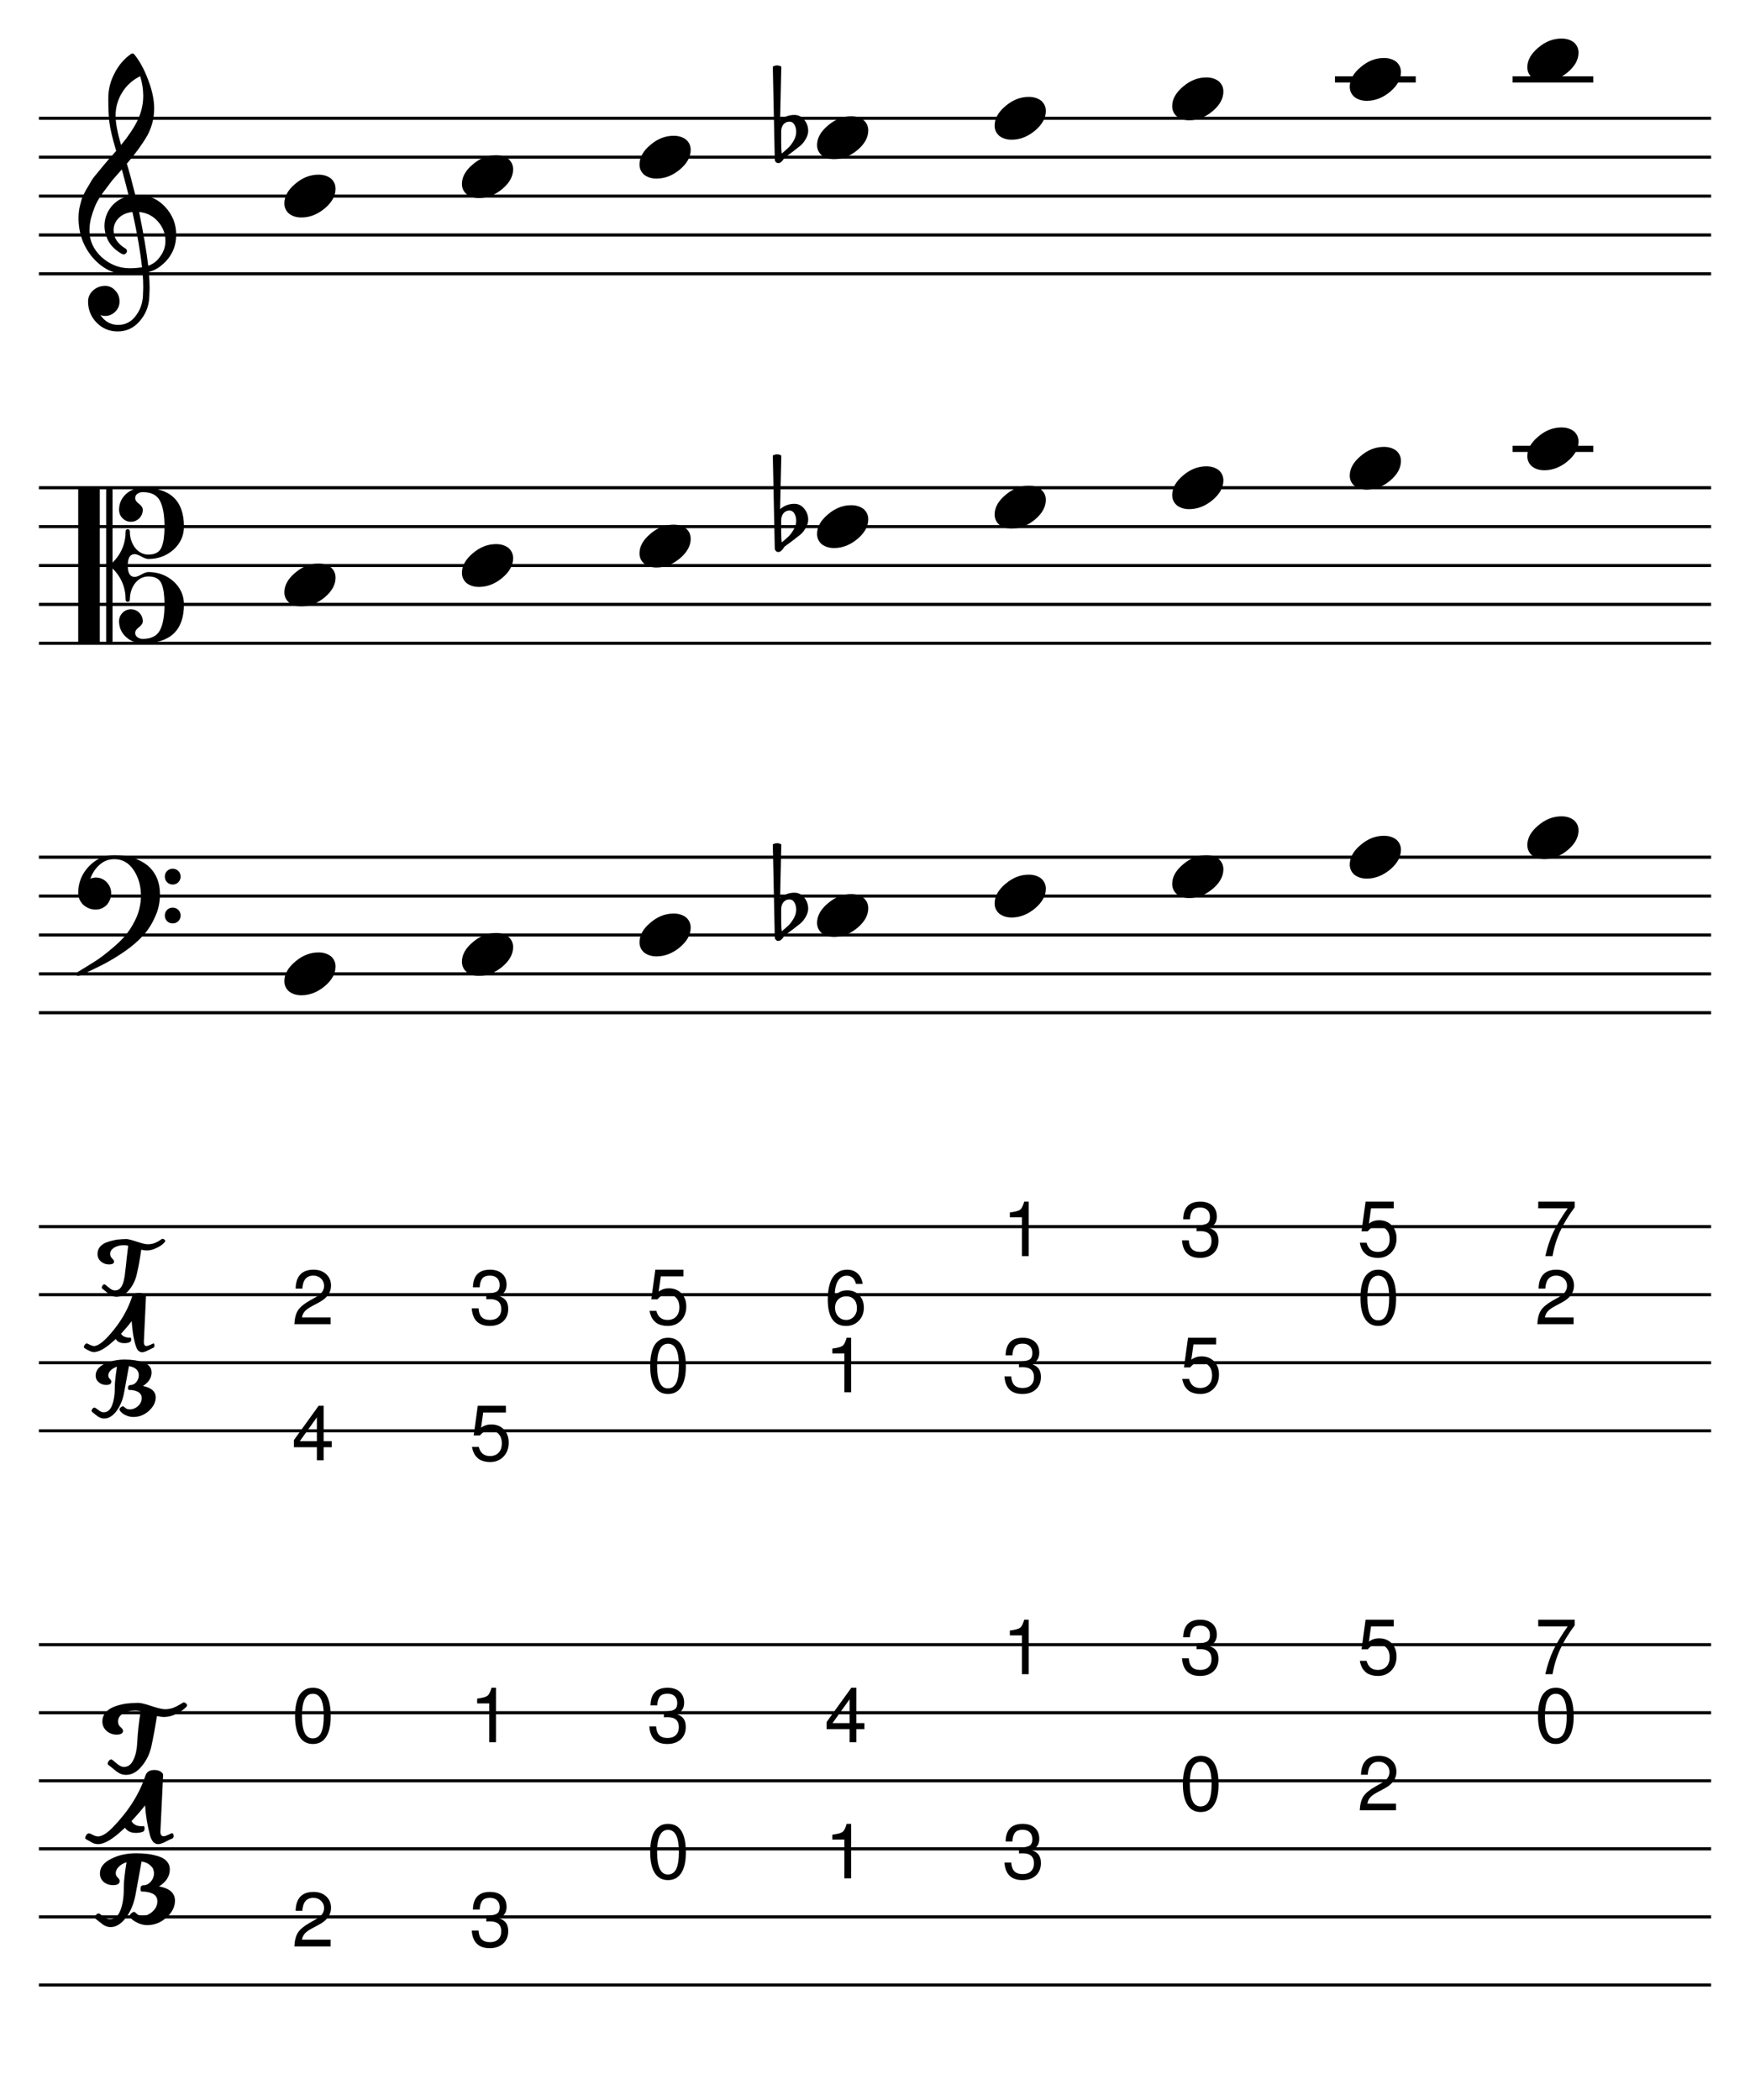 <?xml version="1.0" encoding="UTF-8" standalone="no"?>
<svg width="637.794px" height="765.353px" viewBox="0 0 637.794 765.353"
 xmlns="http://www.w3.org/2000/svg" xmlns:xlink="http://www.w3.org/1999/xlink" version="1.2" baseProfile="tiny">
<title>melodicminor (120)</title>
<desc>Generated by MuseScore 3.4.2</desc>
<polyline class="StaffLines" fill="none" stroke="#000000" stroke-width="1.13" stroke-linejoin="bevel" points="14.173,43.113 623.621,43.113"/>
<polyline class="StaffLines" fill="none" stroke="#000000" stroke-width="1.13" stroke-linejoin="bevel" points="14.173,57.286 623.621,57.286"/>
<polyline class="StaffLines" fill="none" stroke="#000000" stroke-width="1.13" stroke-linejoin="bevel" points="14.173,71.46 623.621,71.46"/>
<polyline class="StaffLines" fill="none" stroke="#000000" stroke-width="1.13" stroke-linejoin="bevel" points="14.173,85.633 623.621,85.633"/>
<polyline class="StaffLines" fill="none" stroke="#000000" stroke-width="1.13" stroke-linejoin="bevel" points="14.173,99.806 623.621,99.806"/>
<polyline class="StaffLines" fill="none" stroke="#000000" stroke-width="1.13" stroke-linejoin="bevel" points="14.173,177.759 623.621,177.759"/>
<polyline class="StaffLines" fill="none" stroke="#000000" stroke-width="1.13" stroke-linejoin="bevel" points="14.173,191.932 623.621,191.932"/>
<polyline class="StaffLines" fill="none" stroke="#000000" stroke-width="1.13" stroke-linejoin="bevel" points="14.173,206.105 623.621,206.105"/>
<polyline class="StaffLines" fill="none" stroke="#000000" stroke-width="1.13" stroke-linejoin="bevel" points="14.173,220.279 623.621,220.279"/>
<polyline class="StaffLines" fill="none" stroke="#000000" stroke-width="1.13" stroke-linejoin="bevel" points="14.173,234.452 623.621,234.452"/>
<polyline class="StaffLines" fill="none" stroke="#000000" stroke-width="1.13" stroke-linejoin="bevel" points="14.173,312.405 623.621,312.405"/>
<polyline class="StaffLines" fill="none" stroke="#000000" stroke-width="1.13" stroke-linejoin="bevel" points="14.173,326.578 623.621,326.578"/>
<polyline class="StaffLines" fill="none" stroke="#000000" stroke-width="1.13" stroke-linejoin="bevel" points="14.173,340.751 623.621,340.751"/>
<polyline class="StaffLines" fill="none" stroke="#000000" stroke-width="1.13" stroke-linejoin="bevel" points="14.173,354.924 623.621,354.924"/>
<polyline class="StaffLines" fill="none" stroke="#000000" stroke-width="1.13" stroke-linejoin="bevel" points="14.173,369.097 623.621,369.097"/>
<polyline class="StaffLines" fill="none" stroke="#000000" stroke-width="1.13" stroke-linejoin="bevel" points="14.173,447.05 623.621,447.05"/>
<polyline class="StaffLines" fill="none" stroke="#000000" stroke-width="1.13" stroke-linejoin="bevel" points="14.173,471.853 623.621,471.853"/>
<polyline class="StaffLines" fill="none" stroke="#000000" stroke-width="1.13" stroke-linejoin="bevel" points="14.173,496.657 623.621,496.657"/>
<polyline class="StaffLines" fill="none" stroke="#000000" stroke-width="1.13" stroke-linejoin="bevel" points="14.173,521.46 623.621,521.46"/>
<polyline class="StaffLines" fill="none" stroke="#000000" stroke-width="1.13" stroke-linejoin="bevel" points="14.173,599.412 623.621,599.412"/>
<polyline class="StaffLines" fill="none" stroke="#000000" stroke-width="1.13" stroke-linejoin="bevel" points="14.173,624.216 623.621,624.216"/>
<polyline class="StaffLines" fill="none" stroke="#000000" stroke-width="1.13" stroke-linejoin="bevel" points="14.173,649.019 623.621,649.019"/>
<polyline class="StaffLines" fill="none" stroke="#000000" stroke-width="1.13" stroke-linejoin="bevel" points="14.173,673.822 623.621,673.822"/>
<polyline class="StaffLines" fill="none" stroke="#000000" stroke-width="1.13" stroke-linejoin="bevel" points="14.173,698.625 623.621,698.625"/>
<polyline class="StaffLines" fill="none" stroke="#000000" stroke-width="1.13" stroke-linejoin="bevel" points="14.173,723.428 623.621,723.428"/>
<path class="Accidental" transform="matrix(0.567,0,0,0.567,282.093,333.664)" d="M4.594,-4.109 L4.594,3.609 C4.594,6.349 4.724,8.531 4.984,10.156 C7.13,8.333 8.661,6.969 9.578,6.062 C10.62,5.021 11.662,3.586 12.703,1.758 C13.745,-0.07 14.266,-1.896 14.266,-3.719 C14.266,-5.542 13.875,-7.104 13.094,-8.406 C12.312,-9.708 11.271,-10.359 9.969,-10.359 C8.406,-10.359 7.104,-9.771 6.062,-8.594 C5.083,-7.292 4.594,-5.797 4.594,-4.109 M0.484,13.766 L-0.781,-45.703 C0.135,-46.224 1.049,-46.484 1.961,-46.484 C2.872,-46.484 3.781,-46.224 4.688,-45.703 L3.906,-11.234 C6.573,-13.516 9.635,-14.656 13.094,-14.656 C15.625,-14.656 17.737,-13.615 19.43,-11.531 C21.122,-9.448 21.969,-7.068 21.969,-4.391 C21.969,-2.703 21.417,-0.911 20.312,0.984 C19.271,2.734 18.167,4.099 17,5.078 C16.344,5.599 14.682,6.901 12.016,8.984 C11.234,9.568 10.307,10.25 9.234,11.031 C8.161,11.812 7.495,12.302 7.234,12.5 C6.776,12.76 6.349,13.281 5.953,14.062 C5.505,14.719 4.984,15.271 4.391,15.719 C3.943,16.115 3.393,16.312 2.742,16.312 C2.091,16.312 1.568,16.083 1.172,15.625 C0.714,15.167 0.484,14.547 0.484,13.766"/>
<path class="Accidental" transform="matrix(0.567,0,0,0.567,282.093,191.932)" d="M4.594,-4.109 L4.594,3.609 C4.594,6.349 4.724,8.531 4.984,10.156 C7.13,8.333 8.661,6.969 9.578,6.062 C10.62,5.021 11.662,3.586 12.703,1.758 C13.745,-0.07 14.266,-1.896 14.266,-3.719 C14.266,-5.542 13.875,-7.104 13.094,-8.406 C12.312,-9.708 11.271,-10.359 9.969,-10.359 C8.406,-10.359 7.104,-9.771 6.062,-8.594 C5.083,-7.292 4.594,-5.797 4.594,-4.109 M0.484,13.766 L-0.781,-45.703 C0.135,-46.224 1.049,-46.484 1.961,-46.484 C2.872,-46.484 3.781,-46.224 4.688,-45.703 L3.906,-11.234 C6.573,-13.516 9.635,-14.656 13.094,-14.656 C15.625,-14.656 17.737,-13.615 19.43,-11.531 C21.122,-9.448 21.969,-7.068 21.969,-4.391 C21.969,-2.703 21.417,-0.911 20.312,0.984 C19.271,2.734 18.167,4.099 17,5.078 C16.344,5.599 14.682,6.901 12.016,8.984 C11.234,9.568 10.307,10.25 9.234,11.031 C8.161,11.812 7.495,12.302 7.234,12.5 C6.776,12.76 6.349,13.281 5.953,14.062 C5.505,14.719 4.984,15.271 4.391,15.719 C3.943,16.115 3.393,16.312 2.742,16.312 C2.091,16.312 1.568,16.083 1.172,15.625 C0.714,15.167 0.484,14.547 0.484,13.766"/>
<path class="Accidental" transform="matrix(0.567,0,0,0.567,282.093,50.2)" d="M4.594,-4.109 L4.594,3.609 C4.594,6.349 4.724,8.531 4.984,10.156 C7.13,8.333 8.661,6.969 9.578,6.062 C10.62,5.021 11.662,3.586 12.703,1.758 C13.745,-0.07 14.266,-1.896 14.266,-3.719 C14.266,-5.542 13.875,-7.104 13.094,-8.406 C12.312,-9.708 11.271,-10.359 9.969,-10.359 C8.406,-10.359 7.104,-9.771 6.062,-8.594 C5.083,-7.292 4.594,-5.797 4.594,-4.109 M0.484,13.766 L-0.781,-45.703 C0.135,-46.224 1.049,-46.484 1.961,-46.484 C2.872,-46.484 3.781,-46.224 4.688,-45.703 L3.906,-11.234 C6.573,-13.516 9.635,-14.656 13.094,-14.656 C15.625,-14.656 17.737,-13.615 19.43,-11.531 C21.122,-9.448 21.969,-7.068 21.969,-4.391 C21.969,-2.703 21.417,-0.911 20.312,0.984 C19.271,2.734 18.167,4.099 17,5.078 C16.344,5.599 14.682,6.901 12.016,8.984 C11.234,9.568 10.307,10.25 9.234,11.031 C8.161,11.812 7.495,12.302 7.234,12.5 C6.776,12.76 6.349,13.281 5.953,14.062 C5.505,14.719 4.984,15.271 4.391,15.719 C3.943,16.115 3.393,16.312 2.742,16.312 C2.091,16.312 1.568,16.083 1.172,15.625 C0.714,15.167 0.484,14.547 0.484,13.766"/>
<polyline class="LedgerLine" fill="none" stroke="#000000" stroke-width="2.27" stroke-linecap="square" stroke-linejoin="bevel" points="552.387,163.586 579.551,163.586"/>
<polyline class="LedgerLine" fill="none" stroke="#000000" stroke-width="2.27" stroke-linecap="square" stroke-linejoin="bevel" points="487.672,28.94 514.836,28.94"/>
<polyline class="LedgerLine" fill="none" stroke="#000000" stroke-width="2.27" stroke-linecap="square" stroke-linejoin="bevel" points="552.387,28.94 579.551,28.94"/>
<path class="Note" fill="#ffffff" fill-opacity="0.0" fill-rule="evenodd" d="M104.913,686.223 L123.622,686.223 L123.622,711.027 L104.913,711.027 L104.913,686.223 "/>
<path class="Note" d="M107.736,696.406 C107.861,691.813 110.044,689.516 114.283,689.516 C116.169,689.516 117.7,690.057 118.877,691.141 C120.054,692.224 120.643,693.625 120.643,695.344 C120.643,697.813 119.242,699.813 116.44,701.344 L113.643,702.844 C112.424,703.5 111.554,704.135 111.033,704.75 C110.513,705.365 110.184,706.094 110.049,706.938 L120.502,706.938 L120.502,709.375 L107.283,709.375 C107.398,707.188 107.838,705.503 108.604,704.32 C109.369,703.138 110.789,701.958 112.861,700.781 L115.424,699.328 C117.216,698.297 118.111,696.99 118.111,695.406 C118.111,694.344 117.739,693.456 116.994,692.742 C116.249,692.029 115.32,691.672 114.205,691.672 C111.716,691.672 110.377,693.25 110.19,696.406 L107.736,696.406 "/>
<path class="Note" fill="#ffffff" fill-opacity="0.0" fill-rule="evenodd" d="M104.913,611.814 L123.622,611.814 L123.622,636.617 L104.913,636.617 L104.913,611.814 "/>
<path class="Note" d="M107.533,625.356 C107.533,623.7 107.674,622.236 107.955,620.966 C108.236,619.695 108.591,618.7 109.018,617.981 C109.445,617.262 109.958,616.679 110.557,616.231 C111.156,615.783 111.731,615.484 112.283,615.333 C112.835,615.182 113.419,615.106 114.033,615.106 C118.367,615.106 120.533,618.58 120.533,625.528 C120.533,628.799 119.976,631.296 118.861,633.02 C117.747,634.744 116.138,635.606 114.033,635.606 C111.908,635.606 110.294,634.734 109.19,632.989 C108.085,631.244 107.533,628.7 107.533,625.356 M118.002,625.309 C118.002,619.966 116.677,617.294 114.026,617.294 C111.374,617.294 110.049,619.992 110.049,625.387 C110.049,630.835 111.356,633.559 113.971,633.559 C115.356,633.559 116.374,632.887 117.026,631.544 C117.677,630.2 118.002,628.122 118.002,625.309"/>
<path class="Note" fill="#ffffff" fill-opacity="0.0" fill-rule="evenodd" d="M169.627,686.223 L188.336,686.223 L188.336,711.027 L169.627,711.027 L169.627,686.223 "/>
<path class="Note" d="M178.607,691.672 C177.191,691.672 176.217,692.06 175.685,692.836 C175.154,693.612 174.868,694.646 174.826,695.938 L172.357,695.938 C172.451,691.656 174.524,689.516 178.576,689.516 C180.461,689.516 181.941,690.003 183.013,690.977 C184.086,691.951 184.623,693.286 184.623,694.984 C184.623,696.995 183.701,698.365 181.857,699.094 C183.045,699.51 183.901,700.086 184.428,700.82 C184.954,701.555 185.217,702.557 185.217,703.828 C185.217,705.714 184.605,707.216 183.381,708.336 C182.157,709.456 180.529,710.016 178.498,710.016 C174.425,710.016 172.237,707.88 171.935,703.609 L174.404,703.609 C174.498,705.047 174.881,706.109 175.553,706.797 C176.224,707.484 177.232,707.828 178.576,707.828 C179.868,707.828 180.875,707.479 181.599,706.781 C182.323,706.083 182.685,705.109 182.685,703.859 C182.685,701.453 181.316,700.25 178.576,700.25 L177.545,700.281 L177.232,700.281 L177.232,698.172 C179.003,698.141 180.258,697.919 180.998,697.508 C181.737,697.096 182.107,696.281 182.107,695.063 C182.107,694.021 181.795,693.195 181.17,692.586 C180.545,691.977 179.691,691.672 178.607,691.672"/>
<path class="Note" fill="#ffffff" fill-opacity="0.0" fill-rule="evenodd" d="M169.627,611.814 L188.336,611.814 L188.336,636.617 L169.627,636.617 L169.627,611.814 "/>
<path class="Note" d="M178.295,620.825 L173.904,620.825 L173.904,619.059 C175.81,618.82 177.053,618.484 177.631,618.051 C178.209,617.619 178.711,616.637 179.138,615.106 L180.763,615.106 L180.763,634.966 L178.295,634.966 L178.295,620.825 "/>
<path class="Note" fill="#ffffff" fill-opacity="0.0" fill-rule="evenodd" d="M234.342,661.42 L253.051,661.42 L253.051,686.223 L234.342,686.223 L234.342,661.42 "/>
<path class="Note" d="M236.962,674.962 C236.962,673.306 237.103,671.843 237.384,670.572 C237.665,669.301 238.02,668.306 238.447,667.587 C238.874,666.869 239.387,666.285 239.986,665.837 C240.585,665.39 241.16,665.09 241.712,664.939 C242.264,664.788 242.848,664.712 243.462,664.712 C247.796,664.712 249.962,668.186 249.962,675.134 C249.962,678.405 249.405,680.903 248.29,682.627 C247.176,684.351 245.566,685.212 243.462,685.212 C241.337,685.212 239.723,684.34 238.619,682.595 C237.514,680.851 236.962,678.306 236.962,674.962 M247.431,674.916 C247.431,669.572 246.106,666.9 243.454,666.9 C240.803,666.9 239.478,669.598 239.478,674.994 C239.478,680.442 240.785,683.166 243.4,683.166 C244.785,683.166 245.803,682.494 246.454,681.15 C247.106,679.806 247.431,677.728 247.431,674.916"/>
<path class="Note" fill="#ffffff" fill-opacity="0.0" fill-rule="evenodd" d="M234.342,611.814 L253.051,611.814 L253.051,636.617 L234.342,636.617 L234.342,611.814 "/>
<path class="Note" d="M243.322,617.262 C241.905,617.262 240.931,617.65 240.4,618.426 C239.869,619.203 239.582,620.236 239.54,621.528 L237.072,621.528 C237.165,617.247 239.238,615.106 243.29,615.106 C245.176,615.106 246.655,615.593 247.728,616.567 C248.801,617.541 249.337,618.877 249.337,620.575 C249.337,622.585 248.415,623.955 246.572,624.684 C247.759,625.101 248.616,625.676 249.142,626.411 C249.668,627.145 249.931,628.148 249.931,629.419 C249.931,631.304 249.319,632.807 248.095,633.926 C246.871,635.046 245.244,635.606 243.212,635.606 C239.139,635.606 236.952,633.471 236.65,629.2 L239.119,629.2 C239.212,630.637 239.595,631.7 240.267,632.387 C240.939,633.075 241.947,633.419 243.29,633.419 C244.582,633.419 245.59,633.07 246.314,632.372 C247.038,631.674 247.4,630.7 247.4,629.45 C247.4,627.044 246.03,625.841 243.29,625.841 L242.259,625.872 L241.947,625.872 L241.947,623.762 C243.718,623.731 244.973,623.51 245.712,623.098 C246.452,622.687 246.822,621.872 246.822,620.653 C246.822,619.611 246.509,618.786 245.884,618.176 C245.259,617.567 244.405,617.262 243.322,617.262"/>
<path class="Note" fill="#ffffff" fill-opacity="0.0" fill-rule="evenodd" d="M299.056,661.42 L317.765,661.42 L317.765,686.223 L299.056,686.223 L299.056,661.42 "/>
<path class="Note" d="M307.724,670.431 L303.333,670.431 L303.333,668.666 C305.239,668.426 306.481,668.09 307.06,667.658 C307.638,667.226 308.14,666.244 308.567,664.712 L310.192,664.712 L310.192,684.572 L307.724,684.572 L307.724,670.431 "/>
<path class="Note" fill="#ffffff" fill-opacity="0.0" fill-rule="evenodd" d="M299.056,611.814 L317.765,611.814 L317.765,636.617 L299.056,636.617 L299.056,611.814 "/>
<path class="Note" d="M309.63,630.2 L301.255,630.2 L301.255,627.606 L310.271,615.106 L312.099,615.106 L312.099,627.997 L315.036,627.997 L315.036,630.2 L312.099,630.2 L312.099,634.966 L309.63,634.966 L309.63,630.2 M309.63,627.997 L309.63,619.309 L303.411,627.997 L309.63,627.997 "/>
<path class="Note" fill="#ffffff" fill-opacity="0.0" fill-rule="evenodd" d="M363.771,661.42 L382.479,661.42 L382.479,686.223 L363.771,686.223 L363.771,661.42 "/>
<path class="Note" d="M372.751,666.869 C371.334,666.869 370.36,667.257 369.829,668.033 C369.298,668.809 369.011,669.843 368.969,671.134 L366.501,671.134 C366.594,666.853 368.667,664.712 372.719,664.712 C374.605,664.712 376.084,665.199 377.157,666.173 C378.23,667.147 378.766,668.483 378.766,670.181 C378.766,672.192 377.844,673.561 376.001,674.291 C377.188,674.707 378.045,675.283 378.571,676.017 C379.097,676.752 379.36,677.754 379.36,679.025 C379.36,680.91 378.748,682.413 377.524,683.533 C376.3,684.653 374.673,685.212 372.641,685.212 C368.568,685.212 366.381,683.077 366.079,678.806 L368.548,678.806 C368.641,680.244 369.024,681.306 369.696,681.994 C370.368,682.681 371.376,683.025 372.719,683.025 C374.011,683.025 375.019,682.676 375.743,681.978 C376.467,681.28 376.829,680.306 376.829,679.056 C376.829,676.65 375.459,675.447 372.719,675.447 L371.688,675.478 L371.376,675.478 L371.376,673.369 C373.146,673.337 374.402,673.116 375.141,672.705 C375.881,672.293 376.251,671.478 376.251,670.259 C376.251,669.218 375.938,668.392 375.313,667.783 C374.688,667.173 373.834,666.869 372.751,666.869"/>
<path class="Note" fill="#ffffff" fill-opacity="0.0" fill-rule="evenodd" d="M363.771,587.011 L382.479,587.011 L382.479,611.814 L363.771,611.814 L363.771,587.011 "/>
<path class="Note" d="M372.438,596.022 L368.048,596.022 L368.048,594.256 C369.954,594.017 371.196,593.681 371.774,593.248 C372.352,592.816 372.855,591.834 373.282,590.303 L374.907,590.303 L374.907,610.162 L372.438,610.162 L372.438,596.022 "/>
<path class="Note" fill="#ffffff" fill-opacity="0.0" fill-rule="evenodd" d="M428.485,636.617 L447.194,636.617 L447.194,661.42 L428.485,661.42 L428.485,636.617 "/>
<path class="Note" d="M431.106,650.159 C431.106,648.503 431.246,647.04 431.528,645.769 C431.809,644.498 432.163,643.503 432.59,642.784 C433.017,642.066 433.53,641.482 434.129,641.034 C434.728,640.586 435.304,640.287 435.856,640.136 C436.408,639.985 436.991,639.909 437.606,639.909 C441.939,639.909 444.106,643.383 444.106,650.331 C444.106,653.602 443.548,656.099 442.434,657.823 C441.319,659.547 439.71,660.409 437.606,660.409 C435.481,660.409 433.866,659.537 432.762,657.792 C431.658,656.047 431.106,653.503 431.106,650.159 M441.574,650.112 C441.574,644.769 440.249,642.097 437.598,642.097 C434.947,642.097 433.621,644.795 433.621,650.191 C433.621,655.639 434.929,658.362 437.543,658.362 C438.929,658.362 439.947,657.691 440.598,656.347 C441.249,655.003 441.574,652.925 441.574,650.112"/>
<path class="Note" fill="#ffffff" fill-opacity="0.0" fill-rule="evenodd" d="M428.485,587.011 L447.194,587.011 L447.194,611.814 L428.485,611.814 L428.485,587.011 "/>
<path class="Note" d="M437.465,592.459 C436.048,592.459 435.074,592.847 434.543,593.623 C434.012,594.399 433.726,595.433 433.684,596.725 L431.215,596.725 C431.309,592.444 433.382,590.303 437.434,590.303 C439.319,590.303 440.798,590.79 441.871,591.764 C442.944,592.738 443.481,594.074 443.481,595.772 C443.481,597.782 442.559,599.152 440.715,599.881 C441.903,600.298 442.759,600.873 443.285,601.608 C443.811,602.342 444.074,603.345 444.074,604.616 C444.074,606.501 443.463,608.004 442.239,609.123 C441.015,610.243 439.387,610.803 437.356,610.803 C433.283,610.803 431.095,608.668 430.793,604.397 L433.262,604.397 C433.356,605.834 433.739,606.897 434.41,607.584 C435.082,608.272 436.09,608.616 437.434,608.616 C438.726,608.616 439.733,608.267 440.457,607.569 C441.181,606.871 441.543,605.897 441.543,604.647 C441.543,602.241 440.173,601.037 437.434,601.037 L436.403,601.069 L436.09,601.069 L436.09,598.959 C437.861,598.928 439.116,598.707 439.856,598.295 C440.595,597.884 440.965,597.069 440.965,595.85 C440.965,594.808 440.653,593.983 440.028,593.373 C439.403,592.764 438.548,592.459 437.465,592.459"/>
<path class="Note" fill="#ffffff" fill-opacity="0.0" fill-rule="evenodd" d="M493.2,636.617 L511.908,636.617 L511.908,661.42 L493.2,661.42 L493.2,636.617 "/>
<path class="Note" d="M496.023,646.8 C496.148,642.206 498.331,639.909 502.57,639.909 C504.456,639.909 505.987,640.451 507.164,641.534 C508.341,642.618 508.93,644.019 508.93,645.737 C508.93,648.206 507.529,650.206 504.726,651.737 L501.93,653.237 C500.711,653.894 499.841,654.529 499.32,655.144 C498.799,655.758 498.471,656.487 498.336,657.331 L508.789,657.331 L508.789,659.769 L495.57,659.769 C495.685,657.581 496.125,655.896 496.891,654.714 C497.656,653.532 499.075,652.352 501.148,651.175 L503.711,649.722 C505.502,648.691 506.398,647.383 506.398,645.8 C506.398,644.737 506.026,643.849 505.281,643.136 C504.536,642.422 503.607,642.066 502.492,642.066 C500.002,642.066 498.664,643.644 498.476,646.8 L496.023,646.8 "/>
<path class="Note" fill="#ffffff" fill-opacity="0.0" fill-rule="evenodd" d="M493.2,587.011 L511.908,587.011 L511.908,611.814 L493.2,611.814 L493.2,587.011 "/>
<path class="Note" d="M507.945,590.303 L507.945,592.741 L499.68,592.741 L498.898,598.287 C500.002,597.485 501.226,597.084 502.57,597.084 C504.476,597.084 506.021,597.696 507.203,598.92 C508.385,600.144 508.976,601.735 508.976,603.694 C508.976,605.787 508.344,607.496 507.078,608.819 C505.812,610.142 504.18,610.803 502.18,610.803 C501.409,610.803 500.703,610.72 500.062,610.553 C499.422,610.386 498.891,610.186 498.469,609.951 C498.047,609.717 497.664,609.41 497.32,609.03 C496.976,608.649 496.716,608.313 496.539,608.022 C496.362,607.73 496.193,607.366 496.031,606.928 C495.87,606.491 495.771,606.188 495.734,606.022 C495.698,605.855 495.654,605.61 495.601,605.287 L498.055,605.287 C498.638,607.506 499.992,608.616 502.117,608.616 C503.461,608.616 504.521,608.207 505.297,607.389 C506.073,606.571 506.461,605.454 506.461,604.037 C506.461,602.558 506.068,601.394 505.281,600.545 C504.495,599.696 503.44,599.272 502.117,599.272 C501.357,599.272 500.706,599.407 500.164,599.678 C499.622,599.949 499.06,600.428 498.476,601.116 L496.211,601.116 L497.695,590.303 L507.945,590.303 "/>
<path class="Note" fill="#ffffff" fill-opacity="0.0" fill-rule="evenodd" d="M557.914,611.814 L576.623,611.814 L576.623,636.617 L557.914,636.617 L557.914,611.814 "/>
<path class="Note" d="M560.535,625.356 C560.535,623.7 560.675,622.236 560.957,620.966 C561.238,619.695 561.592,618.7 562.019,617.981 C562.446,617.262 562.959,616.679 563.558,616.231 C564.157,615.783 564.733,615.484 565.285,615.333 C565.837,615.182 566.42,615.106 567.035,615.106 C571.368,615.106 573.535,618.58 573.535,625.528 C573.535,628.799 572.977,631.296 571.863,633.02 C570.748,634.744 569.139,635.606 567.035,635.606 C564.91,635.606 563.295,634.734 562.191,632.989 C561.087,631.244 560.535,628.7 560.535,625.356 M571.003,625.309 C571.003,619.966 569.678,617.294 567.027,617.294 C564.376,617.294 563.05,619.992 563.05,625.387 C563.05,630.835 564.358,633.559 566.972,633.559 C568.358,633.559 569.376,632.887 570.027,631.544 C570.678,630.2 571.003,628.122 571.003,625.309"/>
<path class="Note" fill="#ffffff" fill-opacity="0.0" fill-rule="evenodd" d="M557.914,587.011 L576.623,587.011 L576.623,611.814 L557.914,611.814 L557.914,587.011 "/>
<path class="Note" d="M573.894,590.303 L573.894,592.381 C571.654,595.371 569.886,598.287 568.589,601.131 C567.292,603.975 566.373,606.985 565.832,610.162 L563.191,610.162 C563.941,606.892 564.894,604.017 566.05,601.537 C567.207,599.058 568.972,596.126 571.347,592.741 L560.613,592.741 L560.613,590.303 L573.894,590.303 "/>
<path class="Note" fill="#ffffff" fill-opacity="0.0" fill-rule="evenodd" d="M104.913,509.058 L123.622,509.058 L123.622,533.861 L104.913,533.861 L104.913,509.058 "/>
<path class="Note" d="M115.486,527.444 L107.111,527.444 L107.111,524.85 L116.127,512.35 L117.955,512.35 L117.955,525.241 L120.893,525.241 L120.893,527.444 L117.955,527.444 L117.955,532.21 L115.486,532.21 L115.486,527.444 M115.486,525.241 L115.486,516.553 L109.268,525.241 L115.486,525.241 "/>
<path class="Note" fill="#ffffff" fill-opacity="0.0" fill-rule="evenodd" d="M104.913,459.452 L123.622,459.452 L123.622,484.255 L104.913,484.255 L104.913,459.452 "/>
<path class="Note" d="M107.736,469.635 C107.861,465.041 110.044,462.744 114.283,462.744 C116.169,462.744 117.7,463.286 118.877,464.369 C120.054,465.452 120.643,466.853 120.643,468.572 C120.643,471.041 119.242,473.041 116.44,474.572 L113.643,476.072 C112.424,476.728 111.554,477.364 111.033,477.978 C110.513,478.593 110.184,479.322 110.049,480.166 L120.502,480.166 L120.502,482.603 L107.283,482.603 C107.398,480.416 107.838,478.731 108.604,477.549 C109.369,476.366 110.789,475.187 112.861,474.01 L115.424,472.556 C117.216,471.525 118.111,470.218 118.111,468.635 C118.111,467.572 117.739,466.684 116.994,465.971 C116.249,465.257 115.32,464.9 114.205,464.9 C111.716,464.9 110.377,466.478 110.19,469.635 L107.736,469.635 "/>
<path class="Note" fill="#ffffff" fill-opacity="0.0" fill-rule="evenodd" d="M169.627,509.058 L188.336,509.058 L188.336,533.861 L169.627,533.861 L169.627,509.058 "/>
<path class="Note" d="M184.373,512.35 L184.373,514.788 L176.107,514.788 L175.326,520.335 C176.43,519.533 177.654,519.132 178.998,519.132 C180.904,519.132 182.448,519.744 183.631,520.967 C184.813,522.191 185.404,523.783 185.404,525.741 C185.404,527.835 184.771,529.543 183.506,530.866 C182.24,532.189 180.607,532.85 178.607,532.85 C177.836,532.85 177.131,532.767 176.49,532.6 C175.849,532.434 175.318,532.233 174.896,531.999 C174.474,531.764 174.092,531.457 173.748,531.077 C173.404,530.697 173.144,530.361 172.967,530.069 C172.789,529.777 172.62,529.413 172.459,528.975 C172.297,528.538 172.198,528.236 172.162,528.069 C172.125,527.902 172.081,527.658 172.029,527.335 L174.482,527.335 C175.066,529.553 176.42,530.663 178.545,530.663 C179.888,530.663 180.948,530.254 181.724,529.436 C182.5,528.619 182.888,527.501 182.888,526.085 C182.888,524.605 182.495,523.441 181.709,522.592 C180.922,521.744 179.868,521.319 178.545,521.319 C177.784,521.319 177.133,521.454 176.592,521.725 C176.05,521.996 175.487,522.475 174.904,523.163 L172.638,523.163 L174.123,512.35 L184.373,512.35 "/>
<path class="Note" fill="#ffffff" fill-opacity="0.0" fill-rule="evenodd" d="M169.627,459.452 L188.336,459.452 L188.336,484.255 L169.627,484.255 L169.627,459.452 "/>
<path class="Note" d="M178.607,464.9 C177.191,464.9 176.217,465.288 175.685,466.064 C175.154,466.84 174.868,467.874 174.826,469.166 L172.357,469.166 C172.451,464.885 174.524,462.744 178.576,462.744 C180.461,462.744 181.941,463.231 183.013,464.205 C184.086,465.179 184.623,466.515 184.623,468.213 C184.623,470.223 183.701,471.593 181.857,472.322 C183.045,472.739 183.901,473.314 184.428,474.049 C184.954,474.783 185.217,475.786 185.217,477.056 C185.217,478.942 184.605,480.444 183.381,481.564 C182.157,482.684 180.529,483.244 178.498,483.244 C174.425,483.244 172.237,481.109 171.935,476.838 L174.404,476.838 C174.498,478.275 174.881,479.338 175.553,480.025 C176.224,480.713 177.232,481.056 178.576,481.056 C179.868,481.056 180.875,480.708 181.599,480.01 C182.323,479.312 182.685,478.338 182.685,477.088 C182.685,474.681 181.316,473.478 178.576,473.478 L177.545,473.51 L177.232,473.51 L177.232,471.4 C179.003,471.369 180.258,471.148 180.998,470.736 C181.737,470.325 182.107,469.51 182.107,468.291 C182.107,467.249 181.795,466.424 181.17,465.814 C180.545,465.205 179.691,464.9 178.607,464.9"/>
<path class="Note" fill="#ffffff" fill-opacity="0.0" fill-rule="evenodd" d="M234.342,484.255 L253.051,484.255 L253.051,509.058 L234.342,509.058 L234.342,484.255 "/>
<path class="Note" d="M236.962,497.797 C236.962,496.141 237.103,494.677 237.384,493.407 C237.665,492.136 238.02,491.141 238.447,490.422 C238.874,489.703 239.387,489.12 239.986,488.672 C240.585,488.224 241.16,487.925 241.712,487.774 C242.264,487.623 242.848,487.547 243.462,487.547 C247.796,487.547 249.962,491.021 249.962,497.969 C249.962,501.24 249.405,503.737 248.29,505.461 C247.176,507.185 245.566,508.047 243.462,508.047 C241.337,508.047 239.723,507.175 238.619,505.43 C237.514,503.685 236.962,501.141 236.962,497.797 M247.431,497.75 C247.431,492.407 246.106,489.735 243.454,489.735 C240.803,489.735 239.478,492.433 239.478,497.828 C239.478,503.276 240.785,506 243.4,506 C244.785,506 245.803,505.328 246.454,503.985 C247.106,502.641 247.431,500.563 247.431,497.75"/>
<path class="Note" fill="#ffffff" fill-opacity="0.0" fill-rule="evenodd" d="M234.342,459.452 L253.051,459.452 L253.051,484.255 L234.342,484.255 L234.342,459.452 "/>
<path class="Note" d="M249.087,462.744 L249.087,465.181 L240.822,465.181 L240.04,470.728 C241.145,469.926 242.369,469.525 243.712,469.525 C245.619,469.525 247.163,470.137 248.345,471.361 C249.527,472.585 250.119,474.176 250.119,476.135 C250.119,478.228 249.486,479.937 248.22,481.26 C246.954,482.583 245.322,483.244 243.322,483.244 C242.551,483.244 241.845,483.161 241.204,482.994 C240.564,482.827 240.033,482.627 239.611,482.392 C239.189,482.158 238.806,481.851 238.462,481.471 C238.119,481.09 237.858,480.754 237.681,480.463 C237.504,480.171 237.335,479.806 237.173,479.369 C237.012,478.931 236.913,478.629 236.876,478.463 C236.84,478.296 236.796,478.051 236.744,477.728 L239.197,477.728 C239.78,479.947 241.134,481.056 243.259,481.056 C244.603,481.056 245.663,480.648 246.439,479.83 C247.215,479.012 247.603,477.895 247.603,476.478 C247.603,474.999 247.21,473.835 246.423,472.986 C245.637,472.137 244.582,471.713 243.259,471.713 C242.499,471.713 241.848,471.848 241.306,472.119 C240.764,472.39 240.202,472.869 239.619,473.556 L237.353,473.556 L238.837,462.744 L249.087,462.744 "/>
<path class="Note" fill="#ffffff" fill-opacity="0.0" fill-rule="evenodd" d="M299.056,484.255 L317.765,484.255 L317.765,509.058 L299.056,509.058 L299.056,484.255 "/>
<path class="Note" d="M307.724,493.266 L303.333,493.266 L303.333,491.5 C305.239,491.261 306.481,490.925 307.06,490.492 C307.638,490.06 308.14,489.078 308.567,487.547 L310.192,487.547 L310.192,507.407 L307.724,507.407 L307.724,493.266 "/>
<path class="Note" fill="#ffffff" fill-opacity="0.0" fill-rule="evenodd" d="M299.056,459.452 L317.765,459.452 L317.765,484.255 L299.056,484.255 L299.056,459.452 "/>
<path class="Note" d="M301.677,473.556 C301.677,471.806 301.836,470.262 302.153,468.924 C302.471,467.585 302.867,466.536 303.341,465.775 C303.815,465.015 304.385,464.395 305.052,463.916 C305.718,463.437 306.346,463.122 306.935,462.971 C307.523,462.819 308.14,462.744 308.786,462.744 C310.297,462.744 311.552,463.202 312.552,464.119 C313.552,465.036 314.172,466.306 314.411,467.931 L311.958,467.931 C311.75,466.984 311.356,466.247 310.778,465.721 C310.2,465.194 309.479,464.931 308.614,464.931 C307.198,464.931 306.112,465.58 305.356,466.877 C304.601,468.174 304.213,470.036 304.192,472.463 C305.276,470.994 306.797,470.26 308.755,470.26 C310.536,470.26 311.994,470.848 313.13,472.025 C314.265,473.202 314.833,474.713 314.833,476.556 C314.833,478.494 314.224,480.093 313.005,481.353 C311.786,482.614 310.234,483.244 308.349,483.244 C303.901,483.244 301.677,480.015 301.677,473.556 M308.458,472.447 C307.239,472.447 306.247,472.833 305.481,473.603 C304.716,474.374 304.333,475.379 304.333,476.619 C304.333,477.879 304.716,478.934 305.481,479.783 C306.247,480.632 307.208,481.056 308.364,481.056 C309.51,481.056 310.455,480.653 311.2,479.846 C311.945,479.038 312.317,478.004 312.317,476.744 C312.317,475.421 311.971,474.374 311.278,473.603 C310.586,472.833 309.646,472.447 308.458,472.447"/>
<path class="Note" fill="#ffffff" fill-opacity="0.0" fill-rule="evenodd" d="M363.771,484.255 L382.479,484.255 L382.479,509.058 L363.771,509.058 L363.771,484.255 "/>
<path class="Note" d="M372.751,489.703 C371.334,489.703 370.36,490.091 369.829,490.867 C369.298,491.643 369.011,492.677 368.969,493.969 L366.501,493.969 C366.594,489.688 368.667,487.547 372.719,487.547 C374.605,487.547 376.084,488.034 377.157,489.008 C378.23,489.982 378.766,491.318 378.766,493.016 C378.766,495.026 377.844,496.396 376.001,497.125 C377.188,497.542 378.045,498.117 378.571,498.852 C379.097,499.586 379.36,500.589 379.36,501.86 C379.36,503.745 378.748,505.248 377.524,506.367 C376.3,507.487 374.673,508.047 372.641,508.047 C368.568,508.047 366.381,505.912 366.079,501.641 L368.548,501.641 C368.641,503.078 369.024,504.141 369.696,504.828 C370.368,505.516 371.376,505.86 372.719,505.86 C374.011,505.86 375.019,505.511 375.743,504.813 C376.467,504.115 376.829,503.141 376.829,501.891 C376.829,499.485 375.459,498.282 372.719,498.282 L371.688,498.313 L371.376,498.313 L371.376,496.203 C373.146,496.172 374.402,495.951 375.141,495.539 C375.881,495.128 376.251,494.313 376.251,493.094 C376.251,492.052 375.938,491.227 375.313,490.617 C374.688,490.008 373.834,489.703 372.751,489.703"/>
<path class="Note" fill="#ffffff" fill-opacity="0.0" fill-rule="evenodd" d="M363.771,434.649 L382.479,434.649 L382.479,459.452 L363.771,459.452 L363.771,434.649 "/>
<path class="Note" d="M372.438,443.66 L368.048,443.66 L368.048,441.894 C369.954,441.654 371.196,441.318 371.774,440.886 C372.352,440.454 372.855,439.472 373.282,437.941 L374.907,437.941 L374.907,457.8 L372.438,457.8 L372.438,443.66 "/>
<path class="Note" fill="#ffffff" fill-opacity="0.0" fill-rule="evenodd" d="M428.485,484.255 L447.194,484.255 L447.194,509.058 L428.485,509.058 L428.485,484.255 "/>
<path class="Note" d="M443.231,487.547 L443.231,489.985 L434.965,489.985 L434.184,495.532 C435.288,494.729 436.512,494.328 437.856,494.328 C439.762,494.328 441.306,494.94 442.489,496.164 C443.671,497.388 444.262,498.979 444.262,500.938 C444.262,503.032 443.629,504.74 442.364,506.063 C441.098,507.386 439.465,508.047 437.465,508.047 C436.694,508.047 435.989,507.964 435.348,507.797 C434.707,507.63 434.176,507.43 433.754,507.196 C433.332,506.961 432.949,506.654 432.606,506.274 C432.262,505.893 432.002,505.558 431.824,505.266 C431.647,504.974 431.478,504.61 431.317,504.172 C431.155,503.735 431.056,503.433 431.02,503.266 C430.983,503.099 430.939,502.854 430.887,502.532 L433.34,502.532 C433.923,504.75 435.278,505.86 437.403,505.86 C438.746,505.86 439.806,505.451 440.582,504.633 C441.358,503.815 441.746,502.698 441.746,501.282 C441.746,499.802 441.353,498.638 440.567,497.789 C439.78,496.94 438.726,496.516 437.403,496.516 C436.642,496.516 435.991,496.651 435.449,496.922 C434.908,497.193 434.345,497.672 433.762,498.36 L431.496,498.36 L432.981,487.547 L443.231,487.547 "/>
<path class="Note" fill="#ffffff" fill-opacity="0.0" fill-rule="evenodd" d="M428.485,434.649 L447.194,434.649 L447.194,459.452 L428.485,459.452 L428.485,434.649 "/>
<path class="Note" d="M437.465,440.097 C436.048,440.097 435.074,440.485 434.543,441.261 C434.012,442.037 433.726,443.071 433.684,444.363 L431.215,444.363 C431.309,440.081 433.382,437.941 437.434,437.941 C439.319,437.941 440.798,438.428 441.871,439.402 C442.944,440.376 443.481,441.712 443.481,443.41 C443.481,445.42 442.559,446.79 440.715,447.519 C441.903,447.936 442.759,448.511 443.285,449.246 C443.811,449.98 444.074,450.982 444.074,452.253 C444.074,454.139 443.463,455.641 442.239,456.761 C441.015,457.881 439.387,458.441 437.356,458.441 C433.283,458.441 431.095,456.305 430.793,452.035 L433.262,452.035 C433.356,453.472 433.739,454.535 434.41,455.222 C435.082,455.91 436.09,456.253 437.434,456.253 C438.726,456.253 439.733,455.904 440.457,455.206 C441.181,454.509 441.543,453.535 441.543,452.285 C441.543,449.878 440.173,448.675 437.434,448.675 L436.403,448.706 L436.09,448.706 L436.09,446.597 C437.861,446.566 439.116,446.344 439.856,445.933 C440.595,445.522 440.965,444.706 440.965,443.488 C440.965,442.446 440.653,441.621 440.028,441.011 C439.403,440.402 438.548,440.097 437.465,440.097"/>
<path class="Note" fill="#ffffff" fill-opacity="0.0" fill-rule="evenodd" d="M493.2,459.452 L511.908,459.452 L511.908,484.255 L493.2,484.255 L493.2,459.452 "/>
<path class="Note" d="M495.82,472.994 C495.82,471.338 495.961,469.874 496.242,468.603 C496.523,467.333 496.877,466.338 497.305,465.619 C497.732,464.9 498.245,464.317 498.844,463.869 C499.443,463.421 500.018,463.122 500.57,462.971 C501.122,462.819 501.706,462.744 502.32,462.744 C506.654,462.744 508.82,466.218 508.82,473.166 C508.82,476.437 508.263,478.934 507.148,480.658 C506.034,482.382 504.424,483.244 502.32,483.244 C500.195,483.244 498.581,482.372 497.476,480.627 C496.372,478.882 495.82,476.338 495.82,472.994 M506.289,472.947 C506.289,467.603 504.963,464.931 502.312,464.931 C499.661,464.931 498.336,467.629 498.336,473.025 C498.336,478.473 499.643,481.197 502.258,481.197 C503.643,481.197 504.661,480.525 505.312,479.181 C505.963,477.838 506.289,475.76 506.289,472.947"/>
<path class="Note" fill="#ffffff" fill-opacity="0.0" fill-rule="evenodd" d="M493.2,434.649 L511.908,434.649 L511.908,459.452 L493.2,459.452 L493.2,434.649 "/>
<path class="Note" d="M507.945,437.941 L507.945,440.378 L499.68,440.378 L498.898,445.925 C500.002,445.123 501.226,444.722 502.57,444.722 C504.476,444.722 506.021,445.334 507.203,446.558 C508.385,447.782 508.976,449.373 508.976,451.331 C508.976,453.425 508.344,455.134 507.078,456.456 C505.812,457.779 504.18,458.441 502.18,458.441 C501.409,458.441 500.703,458.357 500.062,458.191 C499.422,458.024 498.891,457.824 498.469,457.589 C498.047,457.355 497.664,457.048 497.32,456.667 C496.976,456.287 496.716,455.951 496.539,455.66 C496.362,455.368 496.193,455.003 496.031,454.566 C495.87,454.128 495.771,453.826 495.734,453.66 C495.698,453.493 495.654,453.248 495.601,452.925 L498.055,452.925 C498.638,455.144 499.992,456.253 502.117,456.253 C503.461,456.253 504.521,455.844 505.297,455.027 C506.073,454.209 506.461,453.092 506.461,451.675 C506.461,450.196 506.068,449.032 505.281,448.183 C504.495,447.334 503.44,446.91 502.117,446.91 C501.357,446.91 500.706,447.045 500.164,447.316 C499.622,447.587 499.06,448.066 498.476,448.753 L496.211,448.753 L497.695,437.941 L507.945,437.941 "/>
<path class="Note" fill="#ffffff" fill-opacity="0.0" fill-rule="evenodd" d="M557.914,459.452 L576.623,459.452 L576.623,484.255 L557.914,484.255 L557.914,459.452 "/>
<path class="Note" d="M560.738,469.635 C560.863,465.041 563.045,462.744 567.285,462.744 C569.17,462.744 570.701,463.286 571.878,464.369 C573.056,465.452 573.644,466.853 573.644,468.572 C573.644,471.041 572.243,473.041 569.441,474.572 L566.644,476.072 C565.425,476.728 564.556,477.364 564.035,477.978 C563.514,478.593 563.186,479.322 563.05,480.166 L573.503,480.166 L573.503,482.603 L560.285,482.603 C560.399,480.416 560.839,478.731 561.605,477.549 C562.371,476.366 563.79,475.187 565.863,474.01 L568.425,472.556 C570.217,471.525 571.113,470.218 571.113,468.635 C571.113,467.572 570.74,466.684 569.996,465.971 C569.251,465.257 568.321,464.9 567.207,464.9 C564.717,464.9 563.378,466.478 563.191,469.635 L560.738,469.635 "/>
<path class="Note" fill="#ffffff" fill-opacity="0.0" fill-rule="evenodd" d="M557.914,434.649 L576.623,434.649 L576.623,459.452 L557.914,459.452 L557.914,434.649 "/>
<path class="Note" d="M573.894,437.941 L573.894,440.019 C571.654,443.009 569.886,445.925 568.589,448.769 C567.292,451.613 566.373,454.623 565.832,457.8 L563.191,457.8 C563.941,454.529 564.894,451.654 566.05,449.175 C567.207,446.696 568.972,443.764 571.347,440.378 L560.613,440.378 L560.613,437.941 L573.894,437.941 "/>
<path class="Note" transform="matrix(0.567,0,0,0.567,103.637,354.924)" d="M21.969,-13.766 C25.094,-13.766 27.734,-12.953 29.891,-11.328 C31.901,-9.568 32.906,-7.354 32.906,-4.688 C32.906,-0.198 30.599,4 25.984,7.906 C21.297,11.812 16.281,13.766 10.938,13.766 C7.812,13.766 5.177,12.953 3.031,11.328 C1.01,9.568 0,7.354 0,4.688 C0,0.198 2.344,-4 7.031,-7.906 C11.594,-11.812 16.573,-13.766 21.969,-13.766"/>
<path class="Note" transform="matrix(0.567,0,0,0.567,168.352,347.838)" d="M21.969,-13.766 C25.094,-13.766 27.734,-12.953 29.891,-11.328 C31.901,-9.568 32.906,-7.354 32.906,-4.688 C32.906,-0.198 30.599,4 25.984,7.906 C21.297,11.812 16.281,13.766 10.938,13.766 C7.812,13.766 5.177,12.953 3.031,11.328 C1.01,9.568 0,7.354 0,4.688 C0,0.198 2.344,-4 7.031,-7.906 C11.594,-11.812 16.573,-13.766 21.969,-13.766"/>
<path class="Note" transform="matrix(0.567,0,0,0.567,233.066,340.751)" d="M21.969,-13.766 C25.094,-13.766 27.734,-12.953 29.891,-11.328 C31.901,-9.568 32.906,-7.354 32.906,-4.688 C32.906,-0.198 30.599,4 25.984,7.906 C21.297,11.812 16.281,13.766 10.938,13.766 C7.812,13.766 5.177,12.953 3.031,11.328 C1.01,9.568 0,7.354 0,4.688 C0,0.198 2.344,-4 7.031,-7.906 C11.594,-11.812 16.573,-13.766 21.969,-13.766"/>
<path class="Note" transform="matrix(0.567,0,0,0.567,297.781,333.664)" d="M21.969,-13.766 C25.094,-13.766 27.734,-12.953 29.891,-11.328 C31.901,-9.568 32.906,-7.354 32.906,-4.688 C32.906,-0.198 30.599,4 25.984,7.906 C21.297,11.812 16.281,13.766 10.938,13.766 C7.812,13.766 5.177,12.953 3.031,11.328 C1.01,9.568 0,7.354 0,4.688 C0,0.198 2.344,-4 7.031,-7.906 C11.594,-11.812 16.573,-13.766 21.969,-13.766"/>
<path class="Note" transform="matrix(0.567,0,0,0.567,362.495,326.578)" d="M21.969,-13.766 C25.094,-13.766 27.734,-12.953 29.891,-11.328 C31.901,-9.568 32.906,-7.354 32.906,-4.688 C32.906,-0.198 30.599,4 25.984,7.906 C21.297,11.812 16.281,13.766 10.938,13.766 C7.812,13.766 5.177,12.953 3.031,11.328 C1.01,9.568 0,7.354 0,4.688 C0,0.198 2.344,-4 7.031,-7.906 C11.594,-11.812 16.573,-13.766 21.969,-13.766"/>
<path class="Note" transform="matrix(0.567,0,0,0.567,427.21,319.491)" d="M21.969,-13.766 C25.094,-13.766 27.734,-12.953 29.891,-11.328 C31.901,-9.568 32.906,-7.354 32.906,-4.688 C32.906,-0.198 30.599,4 25.984,7.906 C21.297,11.812 16.281,13.766 10.938,13.766 C7.812,13.766 5.177,12.953 3.031,11.328 C1.01,9.568 0,7.354 0,4.688 C0,0.198 2.344,-4 7.031,-7.906 C11.594,-11.812 16.573,-13.766 21.969,-13.766"/>
<path class="Note" transform="matrix(0.567,0,0,0.567,491.924,312.405)" d="M21.969,-13.766 C25.094,-13.766 27.734,-12.953 29.891,-11.328 C31.901,-9.568 32.906,-7.354 32.906,-4.688 C32.906,-0.198 30.599,4 25.984,7.906 C21.297,11.812 16.281,13.766 10.938,13.766 C7.812,13.766 5.177,12.953 3.031,11.328 C1.01,9.568 0,7.354 0,4.688 C0,0.198 2.344,-4 7.031,-7.906 C11.594,-11.812 16.573,-13.766 21.969,-13.766"/>
<path class="Note" transform="matrix(0.567,0,0,0.567,556.639,305.318)" d="M21.969,-13.766 C25.094,-13.766 27.734,-12.953 29.891,-11.328 C31.901,-9.568 32.906,-7.354 32.906,-4.688 C32.906,-0.198 30.599,4 25.984,7.906 C21.297,11.812 16.281,13.766 10.938,13.766 C7.812,13.766 5.177,12.953 3.031,11.328 C1.01,9.568 0,7.354 0,4.688 C0,0.198 2.344,-4 7.031,-7.906 C11.594,-11.812 16.573,-13.766 21.969,-13.766"/>
<path class="Note" transform="matrix(0.567,0,0,0.567,103.637,213.192)" d="M21.969,-13.766 C25.094,-13.766 27.734,-12.953 29.891,-11.328 C31.901,-9.568 32.906,-7.354 32.906,-4.688 C32.906,-0.198 30.599,4 25.984,7.906 C21.297,11.812 16.281,13.766 10.938,13.766 C7.812,13.766 5.177,12.953 3.031,11.328 C1.01,9.568 0,7.354 0,4.688 C0,0.198 2.344,-4 7.031,-7.906 C11.594,-11.812 16.573,-13.766 21.969,-13.766"/>
<path class="Note" transform="matrix(0.567,0,0,0.567,168.352,206.105)" d="M21.969,-13.766 C25.094,-13.766 27.734,-12.953 29.891,-11.328 C31.901,-9.568 32.906,-7.354 32.906,-4.688 C32.906,-0.198 30.599,4 25.984,7.906 C21.297,11.812 16.281,13.766 10.938,13.766 C7.812,13.766 5.177,12.953 3.031,11.328 C1.01,9.568 0,7.354 0,4.688 C0,0.198 2.344,-4 7.031,-7.906 C11.594,-11.812 16.573,-13.766 21.969,-13.766"/>
<path class="Note" transform="matrix(0.567,0,0,0.567,233.066,199.019)" d="M21.969,-13.766 C25.094,-13.766 27.734,-12.953 29.891,-11.328 C31.901,-9.568 32.906,-7.354 32.906,-4.688 C32.906,-0.198 30.599,4 25.984,7.906 C21.297,11.812 16.281,13.766 10.938,13.766 C7.812,13.766 5.177,12.953 3.031,11.328 C1.01,9.568 0,7.354 0,4.688 C0,0.198 2.344,-4 7.031,-7.906 C11.594,-11.812 16.573,-13.766 21.969,-13.766"/>
<path class="Note" transform="matrix(0.567,0,0,0.567,297.781,191.932)" d="M21.969,-13.766 C25.094,-13.766 27.734,-12.953 29.891,-11.328 C31.901,-9.568 32.906,-7.354 32.906,-4.688 C32.906,-0.198 30.599,4 25.984,7.906 C21.297,11.812 16.281,13.766 10.938,13.766 C7.812,13.766 5.177,12.953 3.031,11.328 C1.01,9.568 0,7.354 0,4.688 C0,0.198 2.344,-4 7.031,-7.906 C11.594,-11.812 16.573,-13.766 21.969,-13.766"/>
<path class="Note" transform="matrix(0.567,0,0,0.567,362.495,184.845)" d="M21.969,-13.766 C25.094,-13.766 27.734,-12.953 29.891,-11.328 C31.901,-9.568 32.906,-7.354 32.906,-4.688 C32.906,-0.198 30.599,4 25.984,7.906 C21.297,11.812 16.281,13.766 10.938,13.766 C7.812,13.766 5.177,12.953 3.031,11.328 C1.01,9.568 0,7.354 0,4.688 C0,0.198 2.344,-4 7.031,-7.906 C11.594,-11.812 16.573,-13.766 21.969,-13.766"/>
<path class="Note" transform="matrix(0.567,0,0,0.567,427.21,177.759)" d="M21.969,-13.766 C25.094,-13.766 27.734,-12.953 29.891,-11.328 C31.901,-9.568 32.906,-7.354 32.906,-4.688 C32.906,-0.198 30.599,4 25.984,7.906 C21.297,11.812 16.281,13.766 10.938,13.766 C7.812,13.766 5.177,12.953 3.031,11.328 C1.01,9.568 0,7.354 0,4.688 C0,0.198 2.344,-4 7.031,-7.906 C11.594,-11.812 16.573,-13.766 21.969,-13.766"/>
<path class="Note" transform="matrix(0.567,0,0,0.567,491.924,170.672)" d="M21.969,-13.766 C25.094,-13.766 27.734,-12.953 29.891,-11.328 C31.901,-9.568 32.906,-7.354 32.906,-4.688 C32.906,-0.198 30.599,4 25.984,7.906 C21.297,11.812 16.281,13.766 10.938,13.766 C7.812,13.766 5.177,12.953 3.031,11.328 C1.01,9.568 0,7.354 0,4.688 C0,0.198 2.344,-4 7.031,-7.906 C11.594,-11.812 16.573,-13.766 21.969,-13.766"/>
<path class="Note" transform="matrix(0.567,0,0,0.567,556.639,163.586)" d="M21.969,-13.766 C25.094,-13.766 27.734,-12.953 29.891,-11.328 C31.901,-9.568 32.906,-7.354 32.906,-4.688 C32.906,-0.198 30.599,4 25.984,7.906 C21.297,11.812 16.281,13.766 10.938,13.766 C7.812,13.766 5.177,12.953 3.031,11.328 C1.01,9.568 0,7.354 0,4.688 C0,0.198 2.344,-4 7.031,-7.906 C11.594,-11.812 16.573,-13.766 21.969,-13.766"/>
<path class="Note" transform="matrix(0.567,0,0,0.567,103.637,71.46)" d="M21.969,-13.766 C25.094,-13.766 27.734,-12.953 29.891,-11.328 C31.901,-9.568 32.906,-7.354 32.906,-4.688 C32.906,-0.198 30.599,4 25.984,7.906 C21.297,11.812 16.281,13.766 10.938,13.766 C7.812,13.766 5.177,12.953 3.031,11.328 C1.01,9.568 0,7.354 0,4.688 C0,0.198 2.344,-4 7.031,-7.906 C11.594,-11.812 16.573,-13.766 21.969,-13.766"/>
<path class="Note" transform="matrix(0.567,0,0,0.567,168.352,64.373)" d="M21.969,-13.766 C25.094,-13.766 27.734,-12.953 29.891,-11.328 C31.901,-9.568 32.906,-7.354 32.906,-4.688 C32.906,-0.198 30.599,4 25.984,7.906 C21.297,11.812 16.281,13.766 10.938,13.766 C7.812,13.766 5.177,12.953 3.031,11.328 C1.01,9.568 0,7.354 0,4.688 C0,0.198 2.344,-4 7.031,-7.906 C11.594,-11.812 16.573,-13.766 21.969,-13.766"/>
<path class="Note" transform="matrix(0.567,0,0,0.567,233.066,57.286)" d="M21.969,-13.766 C25.094,-13.766 27.734,-12.953 29.891,-11.328 C31.901,-9.568 32.906,-7.354 32.906,-4.688 C32.906,-0.198 30.599,4 25.984,7.906 C21.297,11.812 16.281,13.766 10.938,13.766 C7.812,13.766 5.177,12.953 3.031,11.328 C1.01,9.568 0,7.354 0,4.688 C0,0.198 2.344,-4 7.031,-7.906 C11.594,-11.812 16.573,-13.766 21.969,-13.766"/>
<path class="Note" transform="matrix(0.567,0,0,0.567,297.781,50.2)" d="M21.969,-13.766 C25.094,-13.766 27.734,-12.953 29.891,-11.328 C31.901,-9.568 32.906,-7.354 32.906,-4.688 C32.906,-0.198 30.599,4 25.984,7.906 C21.297,11.812 16.281,13.766 10.938,13.766 C7.812,13.766 5.177,12.953 3.031,11.328 C1.01,9.568 0,7.354 0,4.688 C0,0.198 2.344,-4 7.031,-7.906 C11.594,-11.812 16.573,-13.766 21.969,-13.766"/>
<path class="Note" transform="matrix(0.567,0,0,0.567,362.495,43.113)" d="M21.969,-13.766 C25.094,-13.766 27.734,-12.953 29.891,-11.328 C31.901,-9.568 32.906,-7.354 32.906,-4.688 C32.906,-0.198 30.599,4 25.984,7.906 C21.297,11.812 16.281,13.766 10.938,13.766 C7.812,13.766 5.177,12.953 3.031,11.328 C1.01,9.568 0,7.354 0,4.688 C0,0.198 2.344,-4 7.031,-7.906 C11.594,-11.812 16.573,-13.766 21.969,-13.766"/>
<path class="Note" transform="matrix(0.567,0,0,0.567,427.21,36.027)" d="M21.969,-13.766 C25.094,-13.766 27.734,-12.953 29.891,-11.328 C31.901,-9.568 32.906,-7.354 32.906,-4.688 C32.906,-0.198 30.599,4 25.984,7.906 C21.297,11.812 16.281,13.766 10.938,13.766 C7.812,13.766 5.177,12.953 3.031,11.328 C1.01,9.568 0,7.354 0,4.688 C0,0.198 2.344,-4 7.031,-7.906 C11.594,-11.812 16.573,-13.766 21.969,-13.766"/>
<path class="Note" transform="matrix(0.567,0,0,0.567,491.924,28.94)" d="M21.969,-13.766 C25.094,-13.766 27.734,-12.953 29.891,-11.328 C31.901,-9.568 32.906,-7.354 32.906,-4.688 C32.906,-0.198 30.599,4 25.984,7.906 C21.297,11.812 16.281,13.766 10.938,13.766 C7.812,13.766 5.177,12.953 3.031,11.328 C1.01,9.568 0,7.354 0,4.688 C0,0.198 2.344,-4 7.031,-7.906 C11.594,-11.812 16.573,-13.766 21.969,-13.766"/>
<path class="Note" transform="matrix(0.567,0,0,0.567,556.639,21.853)" d="M21.969,-13.766 C25.094,-13.766 27.734,-12.953 29.891,-11.328 C31.901,-9.568 32.906,-7.354 32.906,-4.688 C32.906,-0.198 30.599,4 25.984,7.906 C21.297,11.812 16.281,13.766 10.938,13.766 C7.812,13.766 5.177,12.953 3.031,11.328 C1.01,9.568 0,7.354 0,4.688 C0,0.198 2.344,-4 7.031,-7.906 C11.594,-11.812 16.573,-13.766 21.969,-13.766"/>
<path class="Clef" transform="matrix(0.567,0,0,0.567,28.502,661.42)" d="M26.656,42.484 C26.656,44.307 25.224,45.219 22.359,45.219 C20.088,45.219 18.104,44.536 16.406,43.172 C14.781,41.734 13.969,39.911 13.969,37.703 C13.969,33.797 16.344,30.672 21.094,28.328 C25.719,25.912 31.156,24.703 37.406,24.703 C39.812,24.703 42.385,24.87 45.125,25.203 C47.135,25.463 49.38,25.984 51.859,26.766 C54.068,27.474 55.792,28.544 57.031,29.977 C58.271,31.409 58.891,33.073 58.891,34.969 C58.891,39.458 56.578,43.135 51.953,46 C58.724,47.24 62.141,50.266 62.203,55.078 C62.203,59.12 60.38,62.768 56.734,66.023 C53.089,69.279 48.958,70.906 44.344,70.906 C42.385,70.906 40.396,70.448 38.375,69.531 C36.49,68.625 35.156,67.781 34.375,67 C33.594,66.083 33.203,65.396 33.203,64.938 C33.203,64.292 33.531,63.74 34.188,63.281 C34.771,62.698 35.385,62.406 36.031,62.406 C36.292,62.406 36.846,62.828 37.695,63.672 C38.544,64.516 39.781,64.938 41.406,64.938 C43.625,64.938 45.776,63.995 47.859,62.109 C49.87,60.286 50.875,58.104 50.875,55.562 C50.875,53.354 49.932,51.76 48.047,50.781 C46.161,49.802 43.755,49.312 40.828,49.312 C40.307,49.312 40.047,48.76 40.047,47.656 C40.047,46.094 40.63,45.312 41.797,45.312 C43.62,45.312 45.25,44.531 46.688,42.969 C48.052,41.281 48.734,39.49 48.734,37.594 C48.734,37.01 48.573,36.135 48.25,34.969 C47.99,34.188 47.208,33.24 45.906,32.125 C44.667,31.083 42.938,30.37 40.719,29.984 C40.135,33.172 39.404,37.24 38.523,42.188 C37.643,47.135 37.042,50.391 36.719,51.953 C35.615,57.557 33.599,62.276 30.672,66.109 C27.609,70.151 24.318,72.172 20.797,72.172 C19.693,72.172 18.557,71.912 17.391,71.391 C16.474,70.995 15.302,70.182 13.875,68.953 C12.573,67.912 11.693,67.224 11.234,66.891 C10.974,66.703 10.844,66.412 10.844,66.016 C10.844,65.37 11.073,64.787 11.531,64.266 C12.052,63.672 12.604,63.375 13.188,63.375 C13.573,63.375 14.482,63.995 15.914,65.234 C17.346,66.474 18.844,67.094 20.406,67.094 C23.406,67.094 25.656,65.172 27.156,61.328 C28.583,57.62 29.297,53.031 29.297,47.562 L29.297,46.781 C29.297,43.135 29.885,37.698 31.062,30.469 C28.979,31.125 27.318,32.104 26.078,33.406 C24.776,34.708 24.125,36.073 24.125,37.5 C24.125,38.604 24.547,39.547 25.391,40.328 C26.234,41.109 26.656,41.828 26.656,42.484 M7.031,11.922 C7.354,11.922 8.135,12.245 9.375,12.891 C10.677,13.547 11.787,13.875 12.703,13.875 C15.172,13.875 18.198,12.083 21.781,8.5 C32.135,-2.052 39.266,-13.25 43.172,-25.094 C43.953,-27.573 45.87,-28.812 48.922,-28.812 C50.484,-28.812 51.823,-28.484 52.938,-27.828 C54.042,-27.12 54.594,-26.406 54.594,-25.688 L52.828,10.844 C52.828,12.792 53.516,13.766 54.891,13.766 C55.599,13.766 56.641,13.443 58.016,12.797 C59.318,12.141 60.099,11.812 60.359,11.812 C60.88,11.812 61.203,12.37 61.328,13.484 C61.328,14.526 60.906,15.177 60.062,15.438 C59.406,15.625 58.104,16.24 56.156,17.281 C54.135,18.323 52.542,18.844 51.375,18.844 C48.896,18.844 47.135,16.891 46.094,12.984 C44.469,6.87 43.427,0.521 42.969,-6.062 C40.365,-2.74 37.469,0.615 34.281,4 C35.448,6.219 37.594,7.328 40.719,7.328 C41.177,7.328 41.536,7.297 41.797,7.234 L41.891,7.234 C42.411,7.234 42.672,7.719 42.672,8.688 C42.672,9.927 42.25,10.677 41.406,10.938 C40.042,11.396 38.609,11.625 37.109,11.625 C33.859,11.625 31.516,10.516 30.078,8.297 L26.172,11.812 C20.703,16.5 16.245,18.844 12.797,18.844 C11.88,18.844 10.938,18.682 9.969,18.359 C9.188,18.037 8.276,17.547 7.234,16.891 C6.839,16.703 6.396,16.461 5.906,16.164 C5.417,15.867 5.109,15.688 4.984,15.625 C4.661,15.5 4.5,15.208 4.5,14.75 C4.5,14.229 4.76,13.609 5.281,12.891 C5.729,12.245 6.312,11.922 7.031,11.922 M28.812,-54 C28.812,-52.375 27.412,-51.562 24.609,-51.562 C22.141,-51.562 19.995,-52.375 18.172,-54 C16.412,-55.635 15.531,-57.625 15.531,-59.969 C15.531,-62.24 16.245,-64.193 17.672,-65.828 C19.172,-67.516 21.094,-68.781 23.438,-69.625 C25.583,-70.406 27.995,-71.026 30.672,-71.484 C33.464,-71.807 36.13,-71.969 38.672,-71.969 C40.172,-71.969 42.974,-71.287 47.078,-69.922 C51.245,-68.557 54.141,-67.875 55.766,-67.875 C57.786,-67.875 59.708,-68.234 61.531,-68.953 C63.021,-69.599 64.453,-70.344 65.828,-71.188 C66.932,-71.906 67.547,-72.266 67.672,-72.266 C68.266,-72.266 68.787,-72.073 69.234,-71.688 C69.755,-71.167 70.016,-70.74 70.016,-70.406 C70.016,-69.958 69.401,-69.213 68.172,-68.172 C66.87,-66.995 65.013,-65.82 62.602,-64.648 C60.19,-63.477 57.651,-62.891 54.984,-62.891 C53.807,-62.891 52.344,-63.089 50.594,-63.484 C49.479,-56.255 48.307,-49.839 47.078,-44.234 C46.036,-39.286 43.953,-34.958 40.828,-31.25 C37.828,-27.542 34.474,-25.688 30.766,-25.688 C29.266,-25.688 27.932,-25.979 26.766,-26.562 C25.463,-27.219 24.094,-28.198 22.656,-29.5 C21.49,-30.469 20.385,-31.344 19.344,-32.125 C19.083,-32.323 18.953,-32.62 18.953,-33.016 C18.953,-33.464 19.213,-34.047 19.734,-34.766 C20.255,-35.349 20.74,-35.641 21.188,-35.641 C21.583,-35.641 22.693,-34.828 24.516,-33.203 C26.338,-31.578 27.963,-30.766 29.391,-30.766 C31.995,-30.766 34.016,-32.26 35.453,-35.25 C36.88,-38.188 37.693,-41.703 37.891,-45.797 C38.214,-52.505 38.964,-59.443 40.141,-66.609 C38.703,-66.932 37.63,-67.094 36.922,-67.094 C33.797,-67.094 31.125,-66.443 28.906,-65.141 C26.698,-63.901 25.594,-62.208 25.594,-60.062 C25.594,-58.5 26.115,-57.297 27.156,-56.453 C28.26,-55.536 28.812,-54.719 28.812,-54"/>
<path class="Clef" transform="matrix(0.567,0,0,0.567,28.502,484.255)" d="M21.297,33.984 C21.297,35.422 20.188,36.141 17.969,36.141 C16.146,36.141 14.583,35.583 13.281,34.469 C11.917,33.365 11.234,31.932 11.234,30.172 C11.234,26.984 13.088,24.479 16.797,22.656 C20.703,20.771 25.068,19.828 29.891,19.828 C34.505,19.828 38.604,20.448 42.188,21.688 C45.51,23.052 47.172,25.167 47.172,28.031 C47.172,31.542 45.318,34.469 41.609,36.812 C47.078,37.927 49.812,40.37 49.812,44.141 C49.812,47.266 48.344,50.161 45.406,52.828 C42.542,55.432 39.193,56.734 35.359,56.734 C33.797,56.734 32.234,56.38 30.672,55.672 C29.234,55.016 28.193,54.297 27.547,53.516 C26.891,52.932 26.562,52.38 26.562,51.859 C26.562,51.339 26.823,50.917 27.344,50.594 C27.802,50.135 28.292,49.906 28.812,49.906 C29.073,49.906 29.56,50.232 30.273,50.883 C30.987,51.534 31.963,51.859 33.203,51.859 C35.089,51.859 36.849,51.141 38.484,49.703 C40.047,48.214 40.828,46.49 40.828,44.531 C40.828,42.844 40.047,41.542 38.484,40.625 C36.984,39.781 35.062,39.359 32.719,39.359 C32.26,39.359 32.031,38.969 32.031,38.188 C32.031,36.885 32.521,36.234 33.5,36.234 C34.927,36.234 36.198,35.615 37.312,34.375 C38.417,32.948 38.969,31.484 38.969,29.984 C38.969,26.797 36.854,24.812 32.625,24.031 L29.391,41.609 C28.547,45.964 26.953,49.74 24.609,52.938 C22.203,56.125 19.568,57.719 16.703,57.719 C15.724,57.719 14.812,57.521 13.969,57.125 C13.188,56.802 12.208,56.151 11.031,55.172 C9.729,54.13 9.047,53.578 8.984,53.516 C8.724,53.255 8.594,53.026 8.594,52.828 C8.594,52.443 8.792,51.958 9.188,51.375 C9.635,50.917 10.088,50.688 10.547,50.688 C10.745,50.688 11.526,51.177 12.891,52.156 C13.995,53.198 15.167,53.719 16.406,53.719 C18.812,53.719 20.604,52.219 21.781,49.219 C22.948,46.094 23.531,42.385 23.531,38.094 L23.531,37.406 C23.531,34.74 23.99,30.412 24.906,24.422 C23.208,25.005 21.875,25.787 20.906,26.766 C19.865,27.807 19.344,28.88 19.344,29.984 C19.344,30.891 19.667,31.641 20.312,32.234 C20.969,32.88 21.297,33.464 21.297,33.984 M5.562,9.469 C5.823,9.469 6.474,9.766 7.516,10.359 C8.693,10.88 9.573,11.141 10.156,11.141 C13.021,11.141 17.188,7.755 22.656,0.984 C28.062,-5.661 32,-12.698 34.469,-20.125 C35.062,-22.073 36.594,-23.047 39.062,-23.047 C40.302,-23.047 41.344,-22.787 42.188,-22.266 C43.104,-21.88 43.562,-21.328 43.562,-20.609 L42.188,8.594 C42.188,10.292 42.776,11.141 43.953,11.141 C44.339,11.141 45.151,10.88 46.391,10.359 C47.557,9.766 48.208,9.469 48.344,9.469 C48.802,9.469 49.031,9.927 49.031,10.844 C49.031,11.625 48.734,12.115 48.141,12.312 C47.432,12.635 46.359,13.156 44.922,13.875 C43.297,14.719 42.026,15.141 41.109,15.141 C40.141,15.141 39.229,14.719 38.375,13.875 C37.531,12.833 36.786,10.812 36.141,7.812 C35.359,4.823 34.771,0.589 34.375,-4.891 C32.354,-2.214 30.078,0.49 27.547,3.219 C28.516,4.917 30.5,5.766 33.5,5.766 C33.885,5.766 34.078,6.188 34.078,7.031 C34.078,8.531 32.583,9.281 29.594,9.281 C27.052,9.281 25.229,8.401 24.125,6.641 L21,9.375 C16.771,13.021 13.156,14.912 10.156,15.047 C9.115,15.047 7.75,14.588 6.062,13.672 C4.427,12.828 3.609,12.208 3.609,11.812 C3.609,11.365 3.807,10.88 4.203,10.359 C4.589,9.766 5.042,9.469 5.562,9.469 M23.047,-43.172 C23.047,-41.932 21.943,-41.312 19.734,-41.312 C17.776,-41.312 16.047,-41.964 14.547,-43.266 C13.12,-44.505 12.406,-46.099 12.406,-48.047 C12.406,-49.87 12.958,-51.432 14.062,-52.734 C15.365,-54.172 16.927,-55.151 18.75,-55.672 C20.052,-56.193 22.005,-56.714 24.609,-57.234 C27.349,-57.495 29.463,-57.625 30.953,-57.625 C32.068,-57.625 34.284,-57.07 37.602,-55.961 C40.919,-54.852 43.26,-54.297 44.625,-54.297 C46.26,-54.297 47.792,-54.557 49.219,-55.078 C50.583,-55.661 51.693,-56.25 52.547,-56.844 C53.391,-57.49 53.911,-57.812 54.109,-57.812 C54.495,-57.812 54.917,-57.651 55.375,-57.328 C55.76,-57.005 55.953,-56.677 55.953,-56.344 C55.953,-56.083 55.469,-55.469 54.5,-54.5 C53.323,-53.458 51.823,-52.547 50,-51.766 C48.052,-50.786 46.068,-50.297 44.047,-50.297 C43.005,-50.297 41.833,-50.458 40.531,-50.781 C39.615,-44.406 38.672,-39.229 37.703,-35.25 C36.849,-31.281 35.188,-27.833 32.719,-24.906 C30.312,-21.979 27.641,-20.516 24.703,-20.516 C23.401,-20.516 22.328,-20.776 21.484,-21.297 C20.38,-21.818 19.276,-22.562 18.172,-23.531 C17.13,-24.51 16.25,-25.229 15.531,-25.688 C15.271,-25.948 15.141,-26.177 15.141,-26.375 C15.141,-26.823 15.302,-27.276 15.625,-27.734 C15.948,-28.255 16.37,-28.516 16.891,-28.516 C17.151,-28.516 18.031,-27.865 19.531,-26.562 C21.031,-25.26 22.365,-24.609 23.531,-24.609 C25.094,-24.609 26.302,-25.13 27.156,-26.172 C28.062,-27.213 28.776,-28.776 29.297,-30.859 C29.755,-32.745 30.083,-34.859 30.281,-37.203 C30.542,-39.161 30.833,-41.833 31.156,-45.219 C31.354,-47.104 31.677,-49.807 32.125,-53.328 C31.021,-53.589 30.146,-53.719 29.5,-53.719 C27.156,-53.719 25.037,-53.198 23.141,-52.156 C21.391,-50.979 20.516,-49.641 20.516,-48.141 C20.516,-47.036 20.938,-46.062 21.781,-45.219 C22.625,-44.375 23.047,-43.693 23.047,-43.172"/>
<path class="Clef" transform="matrix(0.567,0,0,0.567,28.502,326.578)" d="M57.133,-8.891 C56.159,-9.87 55.672,-11.075 55.672,-12.508 C55.672,-13.94 56.159,-15.143 57.133,-16.117 C58.107,-17.091 59.31,-17.578 60.742,-17.578 C62.175,-17.578 63.38,-17.091 64.359,-16.117 C65.338,-15.143 65.828,-13.94 65.828,-12.508 C65.828,-11.075 65.338,-9.87 64.359,-8.891 C63.38,-7.911 62.175,-7.422 60.742,-7.422 C59.31,-7.422 58.107,-7.911 57.133,-8.891 M57.133,16.117 C56.159,15.143 55.672,13.94 55.672,12.508 C55.672,11.075 56.159,9.87 57.133,8.891 C58.107,7.911 59.31,7.422 60.742,7.422 C62.175,7.422 63.38,7.911 64.359,8.891 C65.338,9.87 65.828,11.075 65.828,12.508 C65.828,13.94 65.338,15.143 64.359,16.117 C63.38,17.091 62.175,17.578 60.742,17.578 C59.31,17.578 58.107,17.091 57.133,16.117 M23.25,-26.266 C31.906,-26.266 39,-24.088 44.531,-19.734 C49.875,-15.172 52.547,-8.984 52.547,-1.172 C52.547,4.099 51.505,8.917 49.422,13.281 C47.464,17.844 44.891,21.88 41.703,25.391 C38.443,28.974 34.505,32.359 29.891,35.547 C25.391,38.672 20.766,41.474 16.016,43.953 C6.318,48.828 0.979,51.266 0,51.266 C-0.844,51.266 -1.266,50.844 -1.266,50 C-1.266,49.677 -1.135,49.385 -0.875,49.125 C2.448,47.167 6.516,44.661 11.328,41.609 C14.453,39.589 18.099,36.786 22.266,33.203 C26.307,29.818 29.432,26.63 31.641,23.641 C33.922,20.703 36.005,17.057 37.891,12.703 C39.516,8.339 40.328,4.036 40.328,-0.203 C40.328,-6.516 38.766,-12.016 35.641,-16.703 C32.516,-21.391 28.385,-23.734 23.25,-23.734 C19.604,-23.734 16.479,-22.562 13.875,-20.219 C11.073,-17.812 9.052,-14.787 7.812,-11.141 C9.052,-11.662 10.193,-11.922 11.234,-11.922 C13.963,-11.922 16.307,-10.943 18.266,-8.984 C20.213,-6.901 21.188,-4.526 21.188,-1.859 C21.188,0.943 20.245,3.453 18.359,5.672 C16.338,7.682 13.963,8.688 11.234,8.688 C8.307,8.688 5.672,7.682 3.328,5.672 C1.109,3.453 0,0.943 0,-1.859 C0,-8.568 2.281,-14.297 6.844,-19.047 C11.333,-23.859 16.802,-26.266 23.25,-26.266"/>
<path class="Clef" transform="matrix(0.567,0,0,0.567,28.502,206.105)" d="M36.328,-7.328 C33.339,-7.328 31.844,-4.885 31.844,0 C31.844,4.885 33.339,7.328 36.328,7.328 C37.307,7.328 38.74,6.807 40.625,5.766 C42.448,4.724 43.948,4.203 45.125,4.203 C51.302,4.203 56.672,6.188 61.234,10.156 C65.724,14.26 67.969,19.208 67.969,25 C67.969,41.667 59.146,50 41.5,50 C37.271,50 33.661,48.635 30.672,45.906 C27.734,43.167 26.266,39.812 26.266,35.844 C26.266,33.698 27.016,31.875 28.516,30.375 C30.016,28.875 31.807,28.125 33.891,28.125 C35.974,28.125 37.763,28.875 39.258,30.375 C40.753,31.875 41.5,33.698 41.5,35.844 C41.5,37.146 40.688,38.417 39.062,39.656 C37.438,40.823 36.625,42.057 36.625,43.359 C36.625,44.536 37.115,45.448 38.094,46.094 C39,46.812 40.135,47.172 41.5,47.172 C46.906,47.172 50.586,45.315 52.539,41.602 C54.492,37.888 55.469,32.354 55.469,25 C55.469,19.333 54.885,15.037 53.719,12.109 C52.479,8.724 49.615,7.031 45.125,7.031 C41.74,7.031 38.875,8.495 36.531,11.422 C34.312,14.422 33.203,17.906 33.203,21.875 C33.203,22.854 32.747,23.344 31.836,23.344 C30.924,23.344 30.469,22.854 30.469,21.875 C30.469,14.125 27.672,7.453 22.078,1.859 L22.078,49.031 C22.078,49.677 21.75,50 21.094,50 L19.047,50 C18.328,50 17.969,49.677 17.969,49.031 L17.969,-49.031 C17.969,-49.677 18.328,-50 19.047,-50 L21.094,-50 C21.75,-50 22.078,-49.677 22.078,-49.031 L22.078,-1.859 C27.672,-7.453 30.469,-14.125 30.469,-21.875 C30.469,-22.854 30.924,-23.344 31.836,-23.344 C32.747,-23.344 33.203,-22.854 33.203,-21.875 C33.203,-17.906 34.312,-14.422 36.531,-11.422 C38.875,-8.495 41.74,-7.031 45.125,-7.031 C49.615,-7.031 52.479,-8.724 53.719,-12.109 C54.885,-15.037 55.469,-19.333 55.469,-25 C55.469,-32.354 54.492,-37.888 52.539,-41.602 C50.586,-45.315 46.906,-47.172 41.5,-47.172 C40.135,-47.172 39,-46.812 38.094,-46.094 C37.115,-45.51 36.625,-44.599 36.625,-43.359 C36.625,-42.057 37.438,-40.823 39.062,-39.656 C40.688,-38.417 41.5,-37.146 41.5,-35.844 C41.5,-33.698 40.753,-31.875 39.258,-30.375 C37.763,-28.875 35.974,-28.125 33.891,-28.125 C31.807,-28.125 30.016,-28.875 28.516,-30.375 C27.016,-31.875 26.266,-33.698 26.266,-35.844 C26.266,-39.812 27.734,-43.167 30.672,-45.906 C33.661,-48.635 37.271,-50 41.5,-50 C59.146,-50 67.969,-41.667 67.969,-25 C67.969,-19.208 65.724,-14.26 61.234,-10.156 C56.672,-6.188 51.302,-4.203 45.125,-4.203 C44.01,-4.203 42.51,-4.724 40.625,-5.766 C38.74,-6.807 37.307,-7.328 36.328,-7.328 M12.891,50 L0.984,50 C0.328,50 0,49.677 0,49.031 L0,-49.031 C0,-49.677 0.328,-50 0.984,-50 L12.891,-50 C13.547,-50 13.875,-49.677 13.875,-49.031 L13.875,49.031 C13.875,49.677 13.547,50 12.891,50"/>
<path class="Clef" transform="matrix(0.567,0,0,0.567,28.502,85.633)" d="M36.719,-25.594 C36.719,-25.594 36.917,-25.594 37.312,-25.594 C37.573,-25.656 37.797,-25.688 37.984,-25.688 C45.276,-25.688 51.266,-23.115 55.953,-17.969 C60.641,-12.896 62.984,-6.974 62.984,-0.203 C62.984,8.203 59.505,15.042 52.547,20.312 C50.724,21.75 48.344,22.922 45.406,23.828 C45.74,28.057 45.906,31.474 45.906,34.078 C45.906,34.599 45.839,36.49 45.703,39.75 C45.443,45.802 43.359,51.042 39.453,55.469 C35.682,59.833 30.995,62.016 25.391,62.016 C20.12,62.016 15.63,60.161 11.922,56.453 C8.203,52.672 6.344,48.115 6.344,42.781 C6.344,39.979 7.422,37.599 9.578,35.641 C11.787,33.693 14.354,32.719 17.281,32.719 C19.885,32.719 22.068,33.729 23.828,35.75 C25.651,37.635 26.562,39.979 26.562,42.781 C26.562,45.312 25.651,47.49 23.828,49.312 C22.005,51.135 19.823,52.047 17.281,52.047 C16.24,52.047 15.234,51.854 14.266,51.469 C17.13,55.698 20.938,57.812 25.688,57.812 C30.177,57.812 33.854,55.99 36.719,52.344 C39.719,48.573 41.349,44.177 41.609,39.156 C41.734,36.031 41.797,34.245 41.797,33.797 C41.797,30.151 41.667,27.156 41.406,24.812 C38.156,25.333 35.26,25.594 32.719,25.594 C23.667,25.594 15.953,22.01 9.578,14.844 C3.328,7.615 0.203,-0.979 0.203,-10.938 C0.203,-13.021 0.396,-15.135 0.781,-17.281 C1.177,-19.042 1.667,-20.963 2.25,-23.047 C2.573,-24.224 3.453,-26.115 4.891,-28.719 C5.411,-29.5 5.997,-30.477 6.648,-31.648 C7.299,-32.82 7.755,-33.599 8.016,-33.984 C8.661,-35.286 9.927,-37.047 11.812,-39.266 C12.333,-39.849 12.872,-40.497 13.43,-41.211 C13.987,-41.925 14.461,-42.51 14.852,-42.969 C15.242,-43.427 15.534,-43.786 15.727,-44.047 C15.919,-44.307 17.385,-46.031 20.125,-49.219 C20.771,-49.875 21.404,-50.575 22.023,-51.32 C22.643,-52.065 23.148,-52.651 23.539,-53.078 C23.93,-53.505 24.224,-53.812 24.422,-54 C22.078,-61.75 20.609,-67.938 20.016,-72.562 C19.568,-76.271 19.344,-81.349 19.344,-87.797 C19.344,-93.463 20.646,-98.771 23.25,-103.719 C25.781,-108.854 29.328,-113.052 33.891,-116.313 C34.151,-116.51 34.474,-116.609 34.859,-116.609 C35.318,-116.609 35.646,-116.51 35.844,-116.313 C39.354,-112.083 42.38,-106.583 44.922,-99.812 C47.526,-93.042 48.828,-86.885 48.828,-81.344 C48.828,-75.094 47.333,-69.234 44.344,-63.766 C40.958,-57.974 36.594,-51.984 31.25,-45.797 C32.615,-41.505 34.438,-34.771 36.719,-25.594 M45.016,19.828 C48.401,18.588 51.042,16.474 52.938,13.484 C55.021,10.62 56.062,7.396 56.062,3.812 C56.062,-0.812 54.5,-4.917 51.375,-8.5 C48.177,-12.208 44.104,-14.292 39.156,-14.75 C41.958,-1.01 43.911,10.516 45.016,19.828 M7.234,-2.734 C7.234,3.714 9.839,9.38 15.047,14.266 C20.38,19.016 26.37,21.391 33.016,21.391 C35.745,21.391 38.411,21.193 41.016,20.797 C39.974,10.901 37.922,-0.948 34.859,-14.75 C31.151,-14.354 28.193,-13.052 25.984,-10.844 C23.828,-8.562 22.75,-5.99 22.75,-3.125 C22.75,1.823 25.391,5.828 30.672,8.891 C31.12,9.349 31.344,9.839 31.344,10.359 C31.344,10.88 31.12,11.365 30.672,11.812 C30.276,12.271 29.787,12.5 29.203,12.5 C29.141,12.5 28.849,12.438 28.328,12.312 C24.609,10.292 21.745,7.688 19.734,4.5 C17.838,1.104 16.891,-2.318 16.891,-5.766 C16.891,-10.255 18.292,-14.323 21.094,-17.969 C24.021,-21.615 27.828,-23.958 32.516,-25 C30.693,-32.292 29.198,-37.99 28.031,-42.094 C26.99,-40.917 25.737,-39.5 24.273,-37.844 C22.81,-36.188 21.948,-35.193 21.688,-34.859 C19.344,-31.807 17.552,-29.432 16.312,-27.734 C14.094,-24.672 12.463,-22.037 11.422,-19.828 C10.318,-17.349 9.344,-14.646 8.5,-11.719 C7.656,-8.917 7.234,-5.922 7.234,-2.734 M39.844,-102.047 C34.958,-99.641 31.12,-96.193 28.328,-91.703 C25.463,-87.078 24.031,-82.099 24.031,-76.766 C24.031,-72.078 25.203,-65.76 27.547,-57.812 C32.234,-63.479 35.75,-68.719 38.094,-73.531 C40.562,-78.615 41.797,-83.922 41.797,-89.453 C41.797,-93.62 41.146,-97.818 39.844,-102.047"/>
</svg>

